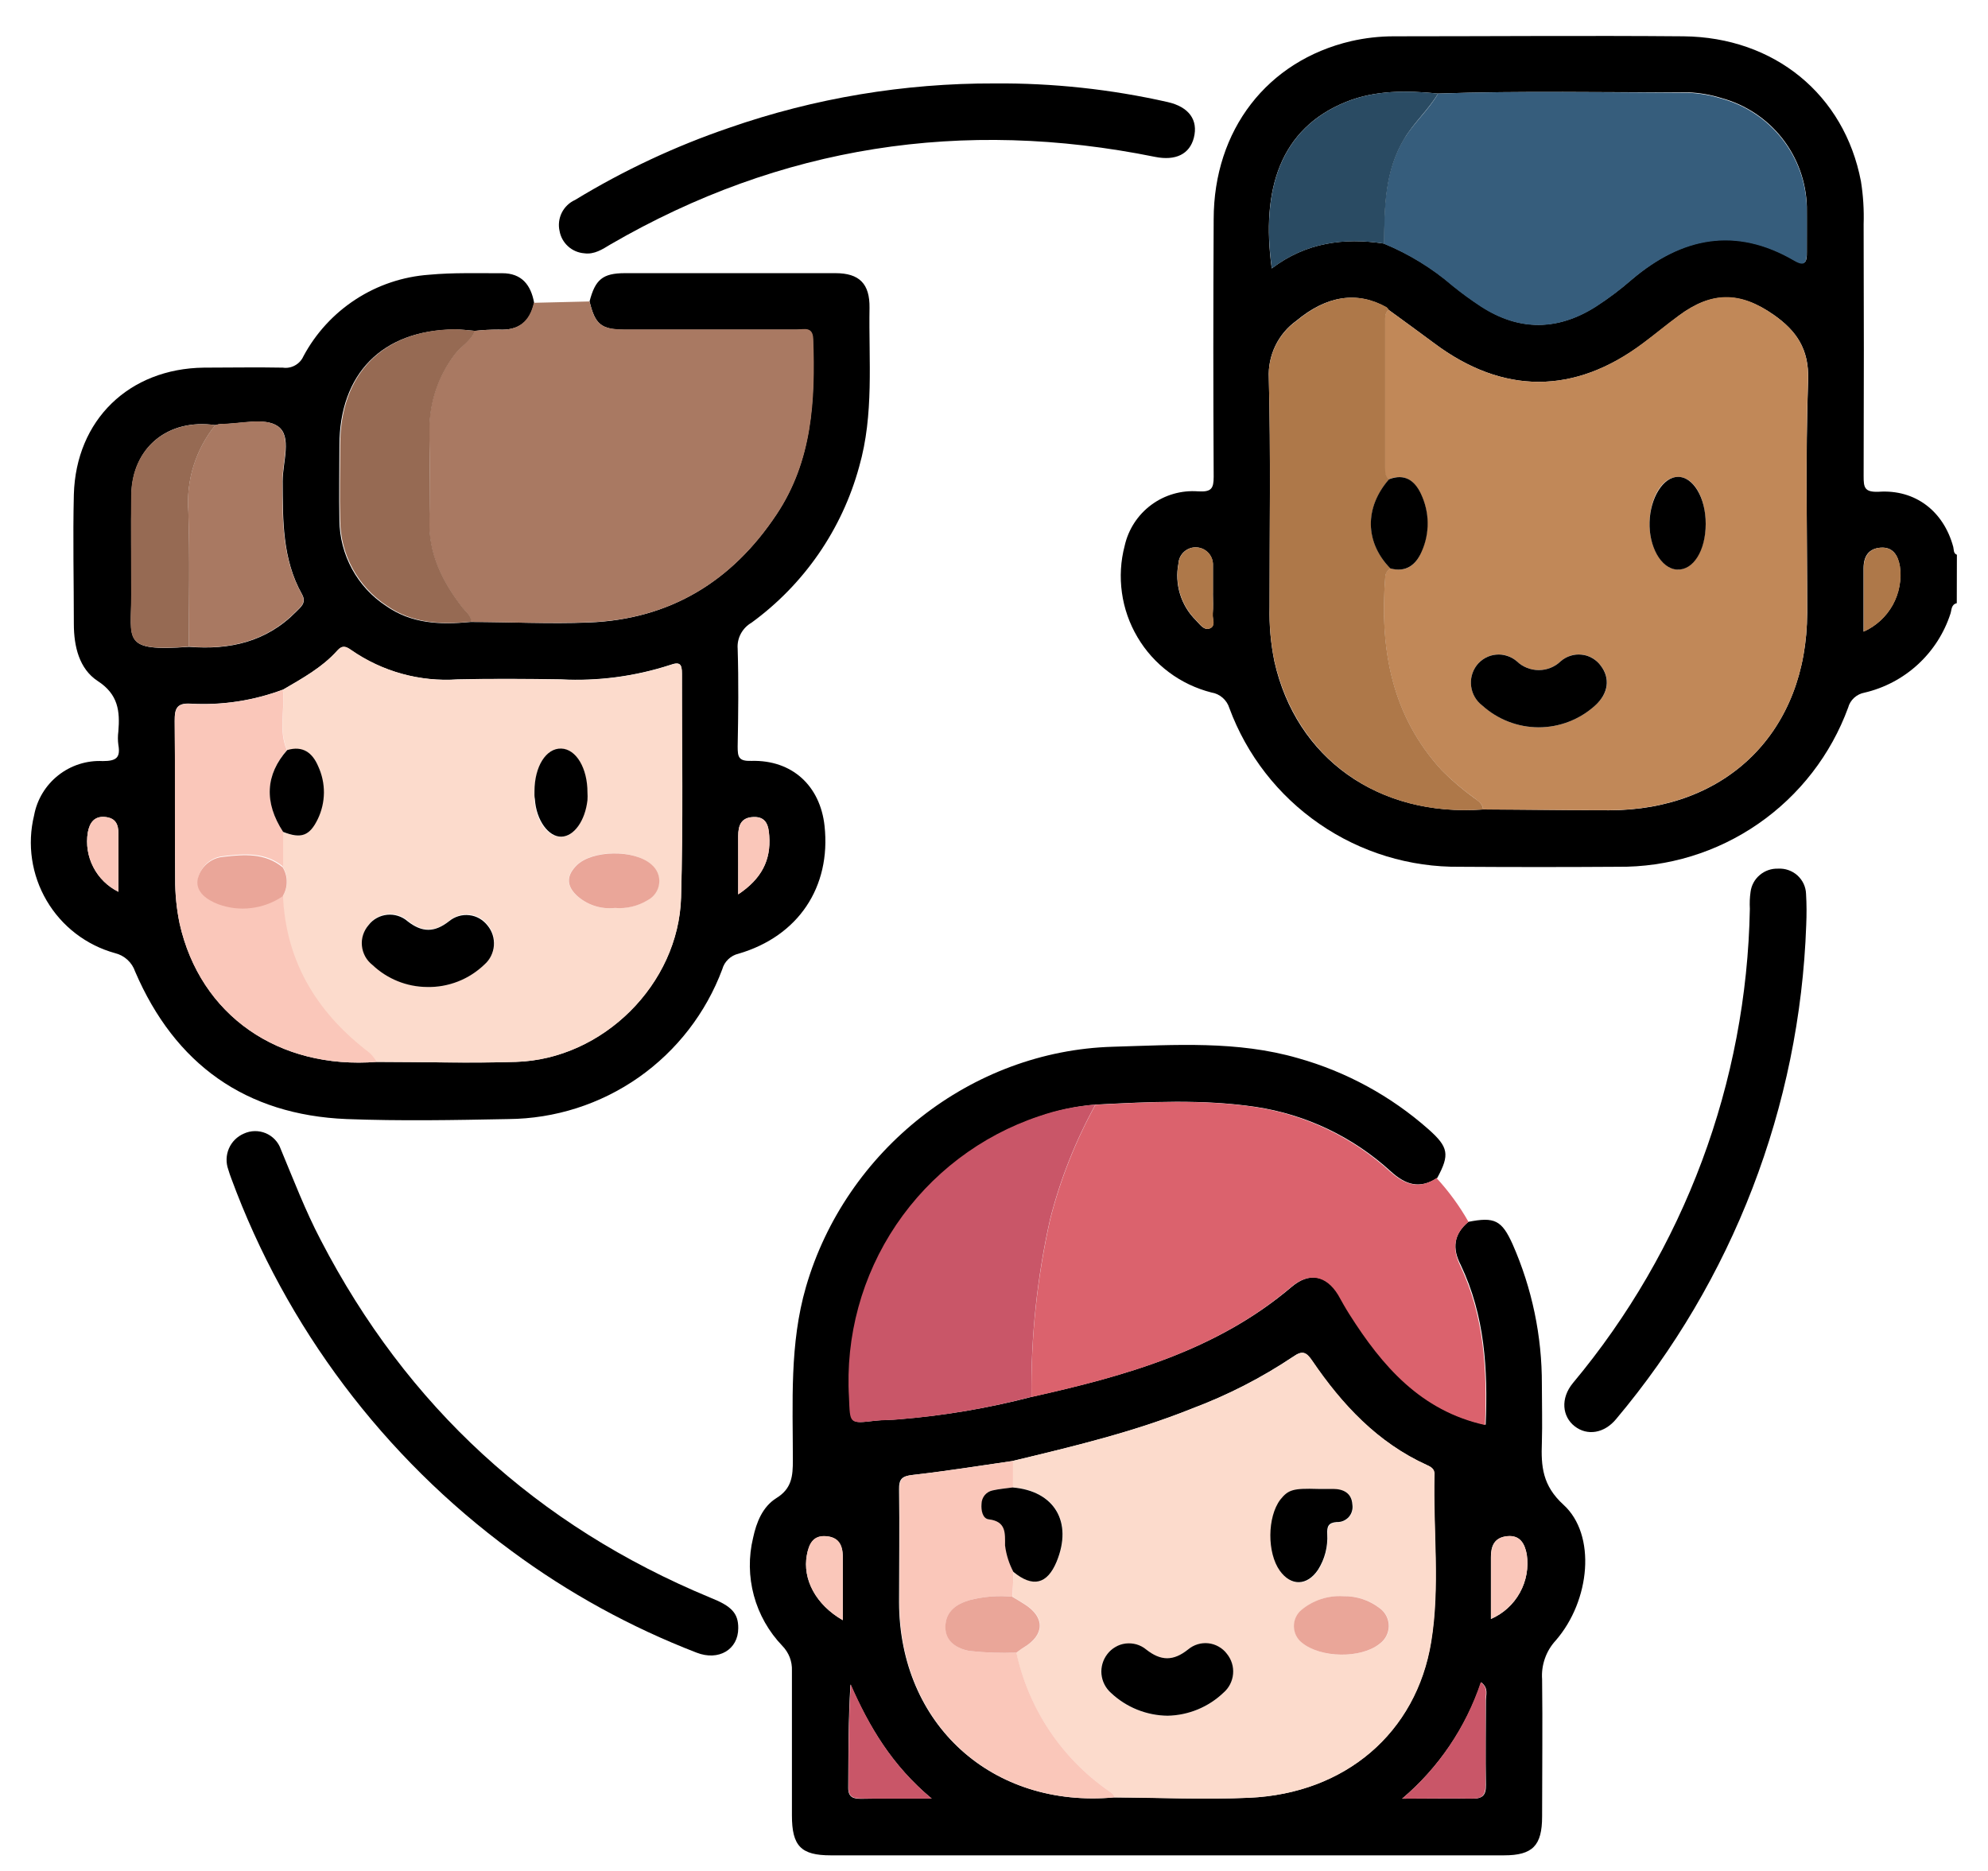 <svg width="34" height="32" viewBox="0 0 34 32" fill="none" xmlns="http://www.w3.org/2000/svg">
<g id="Relacionar">
<path id="Vector" d="M33.466 10.317C33.369 10.339 33.379 10.433 33.358 10.496C33.25 10.829 33.058 11.128 32.8 11.365C32.542 11.602 32.227 11.768 31.887 11.847C31.821 11.859 31.76 11.89 31.71 11.935C31.661 11.98 31.625 12.038 31.608 12.103C31.313 12.908 30.776 13.602 30.07 14.09C29.365 14.578 28.526 14.835 27.668 14.825C26.77 14.831 25.87 14.831 24.968 14.825C24.111 14.835 23.272 14.579 22.566 14.092C21.86 13.606 21.322 12.914 21.025 12.11C21.004 12.041 20.963 11.98 20.909 11.933C20.855 11.886 20.789 11.855 20.718 11.844C20.456 11.777 20.208 11.66 19.991 11.497C19.774 11.335 19.591 11.131 19.454 10.898C19.316 10.665 19.225 10.406 19.188 10.138C19.15 9.869 19.166 9.596 19.235 9.334C19.298 9.054 19.459 8.806 19.69 8.635C19.921 8.464 20.205 8.382 20.491 8.404C20.717 8.417 20.757 8.358 20.757 8.154C20.749 6.687 20.749 5.219 20.757 3.75C20.758 2.224 21.672 1.04 23.106 0.704C23.347 0.649 23.593 0.621 23.839 0.621C25.489 0.621 27.14 0.607 28.791 0.621C30.349 0.636 31.544 1.62 31.827 3.101C31.866 3.344 31.881 3.59 31.873 3.837C31.878 5.273 31.878 6.709 31.873 8.145C31.873 8.335 31.885 8.42 32.128 8.411C32.758 8.367 33.242 8.745 33.406 9.355C33.418 9.404 33.406 9.465 33.468 9.488L33.466 10.317ZM24.594 1.6C24.062 1.546 23.519 1.54 23.015 1.745C21.902 2.198 21.563 3.228 21.75 4.591C22.332 4.149 22.983 4.06 23.671 4.166C24.097 4.341 24.492 4.582 24.842 4.881C25 5.009 25.164 5.129 25.334 5.24C25.984 5.664 26.644 5.656 27.295 5.24C27.511 5.101 27.716 4.946 27.91 4.777C28.767 4.049 29.683 3.865 30.689 4.452C30.877 4.562 30.905 4.475 30.902 4.308C30.902 4.052 30.902 3.794 30.902 3.536C30.891 3.111 30.743 2.7 30.48 2.365C30.217 2.03 29.852 1.789 29.441 1.677C29.257 1.62 29.067 1.587 28.874 1.579C27.444 1.583 26.019 1.551 24.594 1.6ZM25.364 13.845C26.081 13.845 26.798 13.859 27.516 13.859C29.544 13.859 30.902 12.505 30.908 10.483C30.908 9.154 30.877 7.826 30.924 6.498C30.942 5.967 30.719 5.655 30.334 5.384C29.76 4.985 29.271 4.985 28.714 5.399C28.508 5.551 28.315 5.715 28.104 5.869C26.927 6.752 25.704 6.751 24.526 5.869C24.27 5.677 24.009 5.49 23.752 5.302C23.739 5.284 23.724 5.269 23.708 5.255C23.207 4.975 22.687 5.057 22.173 5.485C22.018 5.596 21.894 5.743 21.811 5.915C21.729 6.086 21.69 6.275 21.7 6.465C21.734 7.769 21.712 9.076 21.713 10.382C21.705 10.694 21.733 11.005 21.795 11.311C22.167 12.973 23.574 13.973 25.364 13.845ZM31.872 10.803C32.082 10.709 32.257 10.549 32.369 10.348C32.48 10.146 32.524 9.914 32.492 9.686C32.46 9.498 32.374 9.352 32.164 9.367C31.954 9.382 31.872 9.521 31.872 9.718C31.872 10.068 31.872 10.419 31.872 10.803ZM20.744 10.15V9.672C20.748 9.594 20.721 9.518 20.668 9.459C20.616 9.401 20.543 9.366 20.465 9.362C20.386 9.357 20.31 9.384 20.251 9.437C20.193 9.489 20.158 9.562 20.154 9.641C20.12 9.813 20.13 9.992 20.181 10.16C20.233 10.329 20.325 10.482 20.45 10.606C20.516 10.671 20.583 10.78 20.678 10.752C20.799 10.716 20.732 10.588 20.739 10.501C20.752 10.386 20.744 10.267 20.744 10.15Z" fill="black"/>
<path id="Vector_2" d="M25.113 20.898C25.561 20.809 25.684 20.871 25.868 21.277C26.202 22.034 26.373 22.852 26.37 23.679C26.37 24.011 26.38 24.343 26.37 24.675C26.355 25.08 26.38 25.409 26.74 25.737C27.303 26.249 27.201 27.374 26.607 28.058C26.525 28.147 26.462 28.251 26.422 28.366C26.382 28.48 26.365 28.601 26.374 28.722C26.384 29.504 26.374 30.286 26.374 31.069C26.374 31.567 26.212 31.733 25.722 31.733H14.208C13.698 31.733 13.544 31.573 13.544 31.05C13.544 30.225 13.544 29.4 13.544 28.574C13.547 28.496 13.534 28.418 13.506 28.345C13.477 28.272 13.434 28.205 13.379 28.149C13.148 27.908 12.98 27.612 12.893 27.289C12.806 26.967 12.801 26.627 12.88 26.302C12.937 26.036 13.042 25.771 13.278 25.623C13.544 25.459 13.56 25.243 13.56 24.978C13.56 23.983 13.502 22.985 13.784 22.011C14.463 19.673 16.609 17.971 19.036 17.903C20.098 17.872 21.161 17.798 22.198 18.098C23.024 18.33 23.788 18.746 24.431 19.315C24.775 19.62 24.796 19.749 24.581 20.146C24.28 20.344 24.038 20.264 23.784 20.033C23.139 19.444 22.334 19.06 21.47 18.931C20.566 18.798 19.656 18.846 18.748 18.892C18.417 18.918 18.092 18.987 17.779 19.097C16.786 19.43 15.93 20.081 15.344 20.949C14.757 21.817 14.472 22.855 14.533 23.901C14.551 24.352 14.533 24.351 14.965 24.299C15.098 24.283 15.244 24.288 15.382 24.274C16.149 24.212 16.909 24.083 17.653 23.889C19.247 23.533 20.808 23.1 22.092 22.009C22.393 21.754 22.689 21.807 22.897 22.142C22.963 22.252 23.021 22.367 23.09 22.476C23.651 23.359 24.31 24.125 25.409 24.368C25.448 23.425 25.396 22.502 24.983 21.637C24.833 21.349 24.862 21.106 25.113 20.898ZM17.317 24.988C16.746 25.071 16.175 25.162 15.603 25.227C15.425 25.247 15.373 25.298 15.376 25.474C15.386 26.117 15.376 26.761 15.376 27.404C15.382 29.496 16.969 30.932 19.053 30.742C19.823 30.742 20.595 30.783 21.364 30.748C23 30.675 24.221 29.642 24.474 28.079C24.628 27.137 24.506 26.176 24.53 25.225C24.53 25.132 24.48 25.092 24.407 25.06C23.558 24.676 22.946 24.023 22.438 23.271C22.34 23.128 22.275 23.092 22.118 23.202C21.577 23.565 20.994 23.863 20.384 24.092C19.388 24.492 18.356 24.739 17.317 24.988ZM23.98 30.764C24.447 30.764 24.811 30.756 25.176 30.764C25.358 30.764 25.417 30.706 25.413 30.525C25.404 30.044 25.413 29.562 25.413 29.082C25.413 28.987 25.464 28.873 25.331 28.773C25.071 29.548 24.604 30.236 23.98 30.764ZM15.936 30.764C15.253 30.196 14.864 29.532 14.545 28.811C14.508 29.411 14.511 29.995 14.507 30.58C14.507 30.747 14.602 30.767 14.735 30.766C15.099 30.759 15.462 30.762 15.935 30.762L15.936 30.764ZM25.498 27.691C25.708 27.6 25.882 27.442 25.993 27.242C26.104 27.042 26.145 26.811 26.111 26.585C26.076 26.401 26 26.254 25.777 26.275C25.554 26.297 25.498 26.443 25.498 26.635V27.691ZM14.413 27.714V26.622C14.413 26.427 14.335 26.288 14.12 26.275C13.905 26.262 13.832 26.419 13.799 26.598C13.723 27.01 13.952 27.447 14.414 27.711L14.413 27.714Z" fill="black"/>
<path id="Vector_3" d="M10.083 5.155C10.18 4.782 10.306 4.673 10.687 4.672C11.888 4.672 13.088 4.672 14.288 4.672C14.699 4.672 14.877 4.855 14.871 5.266C14.856 6.173 14.95 7.086 14.694 7.982C14.401 9.055 13.751 9.996 12.852 10.651C12.775 10.695 12.712 10.761 12.67 10.839C12.628 10.917 12.609 11.006 12.616 11.095C12.633 11.651 12.627 12.209 12.616 12.767C12.616 12.947 12.63 13.021 12.851 13.014C13.547 12.995 14.027 13.439 14.102 14.126C14.215 15.172 13.652 16.014 12.63 16.312C12.564 16.327 12.504 16.36 12.455 16.407C12.406 16.453 12.371 16.512 12.353 16.577C12.074 17.325 11.575 17.97 10.922 18.428C10.268 18.886 9.491 19.134 8.694 19.14C7.772 19.158 6.849 19.175 5.928 19.14C4.202 19.069 2.993 18.204 2.311 16.617C2.285 16.54 2.24 16.47 2.179 16.415C2.119 16.36 2.046 16.321 1.967 16.302C1.475 16.166 1.056 15.844 0.798 15.404C0.54 14.965 0.462 14.442 0.583 13.946C0.633 13.675 0.78 13.432 0.996 13.261C1.212 13.09 1.483 13.003 1.758 13.017C1.993 13.017 2.062 12.957 2.024 12.738C2.014 12.663 2.014 12.588 2.024 12.513C2.053 12.165 2.024 11.876 1.67 11.647C1.354 11.439 1.264 11.056 1.263 10.676C1.263 9.937 1.245 9.197 1.263 8.458C1.299 7.182 2.208 6.304 3.486 6.288C3.936 6.288 4.387 6.279 4.837 6.288C4.909 6.299 4.982 6.285 5.045 6.25C5.109 6.215 5.159 6.161 5.189 6.094C5.4 5.699 5.708 5.364 6.084 5.12C6.459 4.876 6.891 4.731 7.338 4.699C7.753 4.66 8.173 4.675 8.59 4.673C8.923 4.673 9.08 4.874 9.135 5.179C9.065 5.507 8.869 5.656 8.529 5.637C8.393 5.637 8.257 5.644 8.123 5.659C8.007 5.649 7.89 5.634 7.773 5.635C6.539 5.647 5.806 6.388 5.805 7.619C5.805 8.047 5.796 8.474 5.805 8.902C5.808 9.192 5.882 9.477 6.021 9.732C6.16 9.987 6.359 10.204 6.602 10.363C7.039 10.67 7.532 10.688 8.047 10.638C8.722 10.638 9.398 10.674 10.071 10.647C11.456 10.593 12.516 9.946 13.278 8.8C13.887 7.886 13.942 6.854 13.901 5.802C13.893 5.586 13.743 5.641 13.628 5.64C12.642 5.64 11.655 5.64 10.67 5.64C10.279 5.634 10.177 5.545 10.083 5.155ZM3.684 7.271C2.87 7.154 2.259 7.656 2.247 8.466C2.238 9.034 2.247 9.602 2.247 10.17C2.247 10.951 2.076 11.149 3.235 11.063C3.928 11.119 4.557 10.978 5.063 10.465C5.142 10.384 5.247 10.312 5.166 10.166C4.826 9.561 4.838 8.895 4.834 8.229C4.834 7.906 4.999 7.462 4.753 7.291C4.529 7.134 4.112 7.254 3.78 7.252C3.747 7.255 3.715 7.262 3.684 7.271ZM4.837 11.795C4.335 11.983 3.799 12.065 3.264 12.035C3.024 12.019 2.985 12.117 2.988 12.33C2.999 13.23 2.988 14.13 2.996 15.03C2.994 15.287 3.02 15.543 3.072 15.795C3.425 17.365 4.761 18.294 6.446 18.162C7.243 18.162 8.032 18.188 8.824 18.162C10.309 18.115 11.605 16.834 11.647 15.346C11.683 14.072 11.655 12.796 11.662 11.52C11.662 11.359 11.629 11.313 11.463 11.372C10.861 11.568 10.228 11.652 9.595 11.619C9.006 11.61 8.416 11.605 7.826 11.619C7.182 11.664 6.541 11.489 6.008 11.123C5.915 11.056 5.854 11.036 5.769 11.132C5.509 11.416 5.17 11.603 4.837 11.797V11.795ZM12.625 15.296C13.023 15.03 13.187 14.713 13.156 14.294C13.143 14.124 13.108 13.966 12.89 13.973C12.673 13.979 12.625 14.118 12.625 14.301C12.627 14.613 12.625 14.924 12.625 15.298V15.296ZM2.026 15.251V14.258C2.026 14.102 1.975 13.993 1.797 13.973C1.619 13.953 1.531 14.074 1.502 14.238C1.469 14.441 1.502 14.65 1.597 14.832C1.691 15.015 1.842 15.162 2.026 15.253V15.251Z" fill="black"/>
<path id="Vector_4" d="M10.082 5.156C10.177 5.546 10.279 5.634 10.678 5.634C11.663 5.634 12.65 5.634 13.635 5.634C13.751 5.634 13.901 5.579 13.909 5.796C13.947 6.848 13.894 7.88 13.286 8.793C12.524 9.942 11.464 10.591 10.079 10.643C9.405 10.67 8.729 10.643 8.054 10.634C8.054 10.525 7.968 10.471 7.91 10.396C7.563 9.95 7.319 9.467 7.341 8.88C7.361 8.368 7.349 7.857 7.341 7.344C7.341 6.883 7.492 6.435 7.77 6.068C7.875 5.923 8.052 5.837 8.118 5.659C8.253 5.644 8.389 5.637 8.525 5.638C8.861 5.656 9.056 5.505 9.13 5.179L10.082 5.156Z" fill="#A97962"/>
<path id="Vector_5" d="M25.115 20.898C24.864 21.106 24.832 21.351 24.971 21.643C25.384 22.508 25.436 23.43 25.398 24.373C24.298 24.13 23.639 23.364 23.079 22.481C23.01 22.372 22.946 22.258 22.885 22.148C22.678 21.81 22.381 21.757 22.08 22.015C20.796 23.105 19.235 23.538 17.641 23.894C17.63 22.871 17.738 21.85 17.962 20.851C18.136 20.169 18.396 19.512 18.736 18.895C19.644 18.849 20.554 18.799 21.459 18.933C22.322 19.063 23.127 19.447 23.772 20.036C24.03 20.267 24.273 20.347 24.569 20.149C24.779 20.377 24.962 20.628 25.115 20.898Z" fill="#DB626D"/>
<path id="Vector_6" d="M12.626 27.848C12.626 28.212 12.292 28.414 11.913 28.266C10.786 27.831 9.722 27.247 8.751 26.529C6.562 24.92 4.894 22.703 3.955 20.154C3.936 20.105 3.919 20.053 3.904 20.003C3.862 19.886 3.866 19.757 3.915 19.643C3.964 19.529 4.056 19.438 4.17 19.389C4.229 19.362 4.292 19.347 4.357 19.346C4.421 19.345 4.485 19.357 4.545 19.382C4.604 19.407 4.658 19.444 4.702 19.491C4.747 19.538 4.781 19.594 4.802 19.655C5.02 20.177 5.221 20.705 5.484 21.207C6.961 24.057 9.183 26.096 12.149 27.326C12.511 27.469 12.628 27.592 12.626 27.848Z" fill="black"/>
<path id="Vector_7" d="M17.009 1.427C18.005 1.419 19 1.526 19.972 1.746C20.335 1.829 20.495 2.053 20.418 2.356C20.346 2.636 20.107 2.754 19.754 2.683C16.468 2.018 13.354 2.49 10.438 4.182C10.306 4.262 10.165 4.357 9.991 4.332C9.888 4.324 9.791 4.282 9.715 4.213C9.639 4.144 9.588 4.052 9.57 3.951C9.546 3.845 9.56 3.735 9.608 3.638C9.657 3.541 9.737 3.464 9.835 3.42C10.666 2.914 11.55 2.5 12.47 2.186C13.929 1.678 15.464 1.422 17.009 1.427Z" fill="black"/>
<path id="Vector_8" d="M30.891 15.824C30.781 18.924 29.636 21.898 27.64 24.271C27.437 24.517 27.146 24.561 26.932 24.395C26.718 24.229 26.684 23.918 26.901 23.655C28.805 21.375 29.873 18.514 29.927 15.544C29.922 15.448 29.925 15.351 29.939 15.256C29.953 15.142 30.01 15.038 30.098 14.965C30.185 14.891 30.297 14.853 30.412 14.857C30.471 14.854 30.531 14.862 30.587 14.882C30.644 14.902 30.695 14.932 30.74 14.972C30.784 15.012 30.82 15.06 30.846 15.114C30.871 15.168 30.886 15.227 30.888 15.287C30.899 15.466 30.899 15.645 30.891 15.824Z" fill="black"/>
<path id="Vector_9" d="M23.75 5.3C24.008 5.489 24.268 5.676 24.524 5.867C25.702 6.752 26.925 6.753 28.102 5.867C28.307 5.713 28.501 5.55 28.712 5.397C29.275 4.98 29.758 4.977 30.332 5.383C30.717 5.648 30.94 5.966 30.922 6.497C30.875 7.825 30.909 9.153 30.906 10.481C30.906 12.504 29.542 13.857 27.514 13.857C26.797 13.857 26.079 13.849 25.362 13.844C25.362 13.746 25.287 13.711 25.216 13.65C25.017 13.508 24.831 13.349 24.658 13.176C23.796 12.238 23.596 11.101 23.689 9.88C23.689 9.848 23.697 9.816 23.712 9.788C23.728 9.76 23.751 9.737 23.778 9.72C24.043 9.796 24.215 9.666 24.309 9.436C24.38 9.28 24.415 9.11 24.413 8.938C24.411 8.766 24.372 8.597 24.297 8.443C24.188 8.213 24.017 8.095 23.753 8.196C23.681 8.145 23.683 8.063 23.683 7.995V5.503C23.687 5.43 23.681 5.353 23.75 5.3ZM26.314 12.44C26.672 12.44 27.017 12.306 27.281 12.066C27.512 11.86 27.547 11.6 27.376 11.382C27.337 11.33 27.289 11.286 27.233 11.254C27.177 11.222 27.114 11.202 27.05 11.195C26.986 11.188 26.921 11.195 26.86 11.214C26.798 11.234 26.741 11.266 26.693 11.309C26.592 11.406 26.457 11.46 26.317 11.46C26.177 11.46 26.042 11.406 25.941 11.309C25.892 11.267 25.836 11.235 25.774 11.215C25.713 11.196 25.648 11.189 25.584 11.196C25.52 11.202 25.457 11.222 25.401 11.253C25.345 11.284 25.295 11.327 25.256 11.378C25.177 11.482 25.143 11.613 25.161 11.742C25.179 11.87 25.248 11.987 25.352 12.066C25.615 12.305 25.958 12.439 26.314 12.44ZM29.171 8.961C29.171 8.508 28.967 8.154 28.698 8.156C28.43 8.157 28.224 8.505 28.211 8.927C28.198 9.35 28.417 9.724 28.681 9.741C28.945 9.759 29.17 9.419 29.171 8.961Z" fill="#C18858"/>
<path id="Vector_10" d="M24.596 1.6C26.021 1.551 27.447 1.583 28.872 1.587C29.064 1.595 29.255 1.628 29.439 1.685C29.85 1.797 30.214 2.038 30.477 2.373C30.74 2.708 30.889 3.119 30.9 3.544C30.906 3.802 30.9 4.06 30.9 4.316C30.9 4.483 30.874 4.57 30.686 4.46C29.68 3.873 28.764 4.061 27.907 4.785C27.713 4.954 27.508 5.109 27.292 5.248C26.642 5.659 25.982 5.667 25.331 5.248C25.161 5.137 24.997 5.017 24.839 4.889C24.49 4.588 24.094 4.345 23.668 4.169C23.676 3.547 23.676 2.93 24.017 2.368C24.19 2.092 24.437 1.875 24.596 1.6Z" fill="#365D7C"/>
<path id="Vector_11" d="M23.752 5.3C23.683 5.353 23.69 5.433 23.69 5.503V7.996C23.69 8.071 23.69 8.146 23.759 8.197C23.336 8.679 23.344 9.277 23.78 9.722C23.753 9.738 23.73 9.762 23.715 9.79C23.699 9.818 23.691 9.849 23.691 9.881C23.598 11.103 23.799 12.24 24.661 13.177C24.833 13.351 25.02 13.509 25.218 13.652C25.289 13.706 25.359 13.747 25.364 13.845C23.577 13.978 22.177 12.973 21.796 11.305C21.733 10.999 21.706 10.687 21.713 10.375C21.713 9.069 21.735 7.763 21.7 6.458C21.692 6.269 21.732 6.08 21.816 5.91C21.9 5.74 22.025 5.593 22.18 5.484C22.694 5.056 23.214 4.974 23.715 5.254C23.729 5.268 23.742 5.283 23.752 5.3Z" fill="#AE7849"/>
<path id="Vector_12" d="M24.595 1.6C24.432 1.875 24.189 2.089 24.022 2.365C23.68 2.927 23.68 3.544 23.672 4.166C22.984 4.062 22.334 4.149 21.752 4.591C21.564 3.228 21.903 2.2 23.016 1.745C23.521 1.54 24.059 1.546 24.595 1.6Z" fill="#2A4B63"/>
<path id="Vector_13" d="M31.875 10.803C31.875 10.419 31.875 10.068 31.875 9.718C31.875 9.521 31.963 9.38 32.167 9.367C32.372 9.354 32.463 9.5 32.495 9.686C32.527 9.914 32.484 10.146 32.372 10.348C32.26 10.549 32.086 10.709 31.875 10.803Z" fill="#AE7849"/>
<path id="Vector_14" d="M20.744 10.15C20.744 10.267 20.752 10.386 20.744 10.501C20.736 10.587 20.804 10.716 20.683 10.752C20.585 10.78 20.521 10.671 20.455 10.606C20.33 10.482 20.237 10.329 20.185 10.161C20.133 9.992 20.123 9.814 20.156 9.64C20.16 9.562 20.195 9.489 20.254 9.437C20.312 9.384 20.389 9.357 20.467 9.362C20.545 9.366 20.618 9.401 20.671 9.459C20.723 9.517 20.75 9.594 20.746 9.672V10.15H20.744Z" fill="#AE7849"/>
<path id="Vector_15" d="M17.318 24.988C18.356 24.739 19.394 24.492 20.388 24.092C20.999 23.863 21.581 23.565 22.123 23.202C22.28 23.092 22.345 23.128 22.443 23.271C22.956 24.023 23.563 24.676 24.411 25.06C24.484 25.092 24.544 25.132 24.535 25.225C24.511 26.176 24.633 27.137 24.479 28.079C24.225 29.642 23.005 30.675 21.369 30.748C20.599 30.783 19.828 30.748 19.058 30.742C19.047 30.683 18.999 30.66 18.955 30.628C18.151 30.068 17.588 29.224 17.381 28.266C17.424 28.236 17.465 28.203 17.514 28.176C17.872 27.962 17.88 27.661 17.532 27.44C17.461 27.395 17.388 27.352 17.316 27.307L17.335 26.882C17.667 27.156 17.914 27.096 18.075 26.707C18.354 26.03 18.038 25.497 17.322 25.439L17.318 24.988ZM19.974 29.345C20.328 29.337 20.667 29.197 20.924 28.953C21.017 28.871 21.076 28.756 21.086 28.632C21.097 28.509 21.059 28.385 20.981 28.289C20.943 28.239 20.895 28.197 20.841 28.166C20.787 28.136 20.727 28.116 20.665 28.109C20.602 28.102 20.54 28.108 20.48 28.126C20.42 28.144 20.364 28.174 20.317 28.214C20.063 28.414 19.851 28.41 19.599 28.214C19.551 28.175 19.495 28.145 19.435 28.128C19.375 28.11 19.312 28.105 19.25 28.113C19.188 28.12 19.128 28.14 19.074 28.171C19.02 28.202 18.973 28.244 18.935 28.294C18.859 28.392 18.823 28.515 18.835 28.639C18.847 28.762 18.906 28.877 18.999 28.958C19.262 29.204 19.607 29.343 19.967 29.345H19.974ZM22.541 25.466C22.114 25.456 22.034 25.481 21.902 25.655C21.679 25.953 21.675 26.565 21.895 26.872C22.086 27.137 22.362 27.131 22.547 26.854C22.663 26.673 22.718 26.459 22.705 26.244C22.705 26.111 22.726 26.048 22.869 26.038C22.908 26.039 22.946 26.032 22.981 26.017C23.017 26.003 23.048 25.98 23.074 25.951C23.099 25.922 23.118 25.888 23.128 25.851C23.139 25.814 23.141 25.775 23.135 25.738C23.123 25.537 22.982 25.472 22.803 25.472C22.709 25.466 22.628 25.466 22.541 25.466ZM22.974 27.301C22.715 27.286 22.46 27.37 22.261 27.536C22.22 27.57 22.188 27.614 22.165 27.663C22.143 27.711 22.132 27.765 22.133 27.818C22.134 27.872 22.147 27.924 22.171 27.973C22.194 28.021 22.228 28.063 22.27 28.096C22.586 28.362 23.277 28.37 23.598 28.115C23.647 28.081 23.686 28.035 23.713 27.983C23.741 27.931 23.755 27.873 23.756 27.814C23.756 27.755 23.743 27.696 23.717 27.643C23.691 27.59 23.652 27.544 23.605 27.509C23.425 27.369 23.202 27.295 22.974 27.301Z" fill="#FCDBCC"/>
<path id="Vector_16" d="M18.735 18.892C18.395 19.509 18.134 20.166 17.96 20.849C17.736 21.847 17.629 22.868 17.64 23.891C16.896 24.086 16.136 24.215 15.369 24.277C15.236 24.291 15.09 24.286 14.952 24.302C14.522 24.351 14.538 24.352 14.52 23.903C14.457 22.856 14.741 21.817 15.328 20.947C15.915 20.078 16.772 19.425 17.766 19.092C18.079 18.983 18.404 18.917 18.735 18.892Z" fill="#C95668"/>
<path id="Vector_17" d="M17.332 26.884C17.332 27.026 17.32 27.168 17.314 27.309C17.07 27.286 16.824 27.306 16.587 27.367C16.351 27.436 16.173 27.566 16.17 27.824C16.168 28.082 16.38 28.203 16.587 28.238C16.852 28.267 17.118 28.276 17.384 28.266C17.591 29.224 18.154 30.068 18.958 30.628C19.002 30.66 19.05 30.683 19.06 30.742C16.971 30.932 15.389 29.496 15.383 27.404C15.383 26.762 15.389 26.117 15.383 25.474C15.383 25.298 15.432 25.247 15.61 25.227C16.182 25.162 16.753 25.071 17.325 24.988V25.44C17.21 25.456 17.093 25.465 16.98 25.49C16.928 25.502 16.881 25.531 16.847 25.572C16.813 25.613 16.794 25.665 16.793 25.719C16.781 25.833 16.812 25.973 16.917 25.985C17.218 26.02 17.196 26.224 17.196 26.432C17.214 26.59 17.26 26.743 17.332 26.884Z" fill="#FAC7BA"/>
<path id="Vector_18" d="M23.98 30.764C24.602 30.235 25.067 29.546 25.325 28.772C25.457 28.872 25.405 28.986 25.407 29.08C25.407 29.561 25.407 30.043 25.407 30.524C25.407 30.705 25.351 30.768 25.169 30.763C24.811 30.756 24.447 30.764 23.98 30.764Z" fill="#C95668"/>
<path id="Vector_19" d="M15.935 30.762C15.461 30.762 15.099 30.762 14.74 30.762C14.607 30.762 14.51 30.743 14.512 30.576C14.512 29.991 14.512 29.407 14.55 28.807C14.865 29.529 15.254 30.193 15.935 30.762Z" fill="#C95668"/>
<path id="Vector_20" d="M25.5 27.688V26.633C25.5 26.44 25.564 26.294 25.779 26.273C25.994 26.251 26.078 26.405 26.112 26.582C26.147 26.808 26.105 27.039 25.994 27.239C25.884 27.44 25.71 27.597 25.5 27.688Z" fill="#FAC7BA"/>
<path id="Vector_21" d="M14.414 27.711C13.951 27.445 13.723 27.01 13.8 26.595C13.833 26.416 13.896 26.258 14.121 26.273C14.347 26.287 14.412 26.424 14.414 26.619V27.711Z" fill="#FAC7BA"/>
<path id="Vector_22" d="M4.839 11.797C5.172 11.603 5.511 11.416 5.768 11.125C5.853 11.03 5.914 11.05 6.007 11.116C6.539 11.486 7.18 11.665 7.826 11.623C8.415 11.607 9.005 11.613 9.595 11.623C10.228 11.655 10.862 11.571 11.465 11.375C11.631 11.315 11.664 11.362 11.664 11.522C11.664 12.799 11.685 14.075 11.649 15.349C11.607 16.834 10.311 18.118 8.826 18.162C8.029 18.187 7.241 18.162 6.448 18.162C6.395 18.082 6.325 18.015 6.242 17.965C5.391 17.293 4.88 16.435 4.833 15.332C4.882 15.255 4.908 15.167 4.908 15.076C4.908 14.986 4.882 14.898 4.833 14.822V14.228C5.14 14.35 5.286 14.298 5.42 14.009C5.489 13.87 5.527 13.719 5.532 13.565C5.536 13.41 5.507 13.257 5.446 13.115C5.346 12.878 5.18 12.756 4.914 12.836C4.76 12.493 4.877 12.14 4.839 11.797ZM7.305 16.881C7.488 16.884 7.669 16.85 7.839 16.782C8.008 16.713 8.162 16.612 8.292 16.483C8.385 16.401 8.442 16.285 8.452 16.161C8.461 16.038 8.423 15.915 8.344 15.819C8.306 15.77 8.259 15.729 8.206 15.698C8.152 15.667 8.093 15.648 8.032 15.641C7.97 15.634 7.908 15.639 7.849 15.657C7.79 15.674 7.735 15.704 7.688 15.743C7.436 15.944 7.225 15.945 6.973 15.743C6.926 15.703 6.871 15.672 6.811 15.653C6.752 15.634 6.689 15.628 6.627 15.634C6.565 15.64 6.504 15.659 6.45 15.689C6.395 15.719 6.347 15.76 6.309 15.81C6.267 15.858 6.235 15.915 6.215 15.976C6.195 16.037 6.188 16.102 6.195 16.166C6.201 16.23 6.221 16.292 6.252 16.349C6.283 16.405 6.326 16.454 6.377 16.494C6.626 16.735 6.958 16.874 7.305 16.881ZM10.512 15.529C10.708 15.545 10.903 15.498 11.07 15.396C11.125 15.369 11.172 15.328 11.207 15.277C11.242 15.227 11.264 15.168 11.27 15.107C11.277 15.046 11.268 14.984 11.244 14.927C11.221 14.87 11.183 14.82 11.135 14.782C10.846 14.527 10.129 14.531 9.858 14.8C9.704 14.954 9.668 15.123 9.847 15.302C9.935 15.386 10.04 15.451 10.156 15.49C10.271 15.529 10.394 15.543 10.515 15.529H10.512ZM9.139 13.537C9.139 13.58 9.139 13.622 9.139 13.67C9.163 14.037 9.364 14.318 9.592 14.313C9.82 14.307 9.998 14.047 10.038 13.689C10.041 13.644 10.041 13.6 10.038 13.556C10.038 13.147 9.84 12.813 9.589 12.805C9.338 12.797 9.142 13.115 9.142 13.534L9.139 13.537Z" fill="#FCDBCC"/>
<path id="Vector_23" d="M4.837 11.797C4.876 12.14 4.759 12.493 4.907 12.829C4.541 13.245 4.52 13.725 4.842 14.228C4.842 14.426 4.842 14.626 4.842 14.822C4.54 14.572 4.178 14.6 3.83 14.642C3.722 14.65 3.62 14.693 3.539 14.765C3.459 14.838 3.404 14.934 3.384 15.041C3.36 15.249 3.546 15.377 3.735 15.451C3.916 15.518 4.111 15.541 4.303 15.518C4.495 15.495 4.679 15.427 4.84 15.318C4.886 16.422 5.397 17.28 6.249 17.952C6.329 18.006 6.397 18.078 6.447 18.162C4.761 18.295 3.425 17.365 3.072 15.798C3.02 15.546 2.995 15.29 2.996 15.033C2.987 14.132 2.996 13.233 2.988 12.333C2.988 12.12 3.024 12.022 3.265 12.038C3.8 12.067 4.335 11.985 4.837 11.797Z" fill="#FAC7BA"/>
<path id="Vector_24" d="M8.123 5.659C8.057 5.837 7.88 5.924 7.775 6.068C7.497 6.435 7.346 6.883 7.346 7.344C7.346 7.857 7.362 8.368 7.346 8.879C7.324 9.47 7.568 9.95 7.915 10.396C7.973 10.47 8.061 10.529 8.06 10.634C7.551 10.684 7.052 10.666 6.615 10.359C6.372 10.2 6.172 9.983 6.033 9.728C5.894 9.473 5.82 9.188 5.818 8.898C5.806 8.47 5.818 8.043 5.818 7.615C5.818 6.384 6.552 5.643 7.786 5.631C7.891 5.634 8.008 5.649 8.123 5.659Z" fill="#966A53"/>
<path id="Vector_25" d="M3.682 7.271C3.712 7.261 3.743 7.254 3.775 7.25C4.107 7.25 4.524 7.132 4.749 7.289C4.994 7.46 4.828 7.903 4.83 8.226C4.83 8.89 4.822 9.554 5.162 10.164C5.243 10.31 5.138 10.382 5.058 10.463C4.552 10.975 3.924 11.116 3.231 11.06C3.231 10.291 3.246 9.522 3.221 8.755C3.179 8.22 3.344 7.689 3.682 7.271Z" fill="#A97962"/>
<path id="Vector_26" d="M3.683 7.271C3.345 7.689 3.18 8.22 3.222 8.755C3.247 9.522 3.23 10.291 3.231 11.06C2.072 11.147 2.243 10.949 2.243 10.168C2.243 9.599 2.237 9.031 2.243 8.464C2.255 7.659 2.869 7.157 3.683 7.271Z" fill="#966A53"/>
<path id="Vector_27" d="M12.625 15.298C12.625 14.924 12.625 14.613 12.625 14.304C12.625 14.12 12.673 13.982 12.891 13.976C13.108 13.969 13.148 14.127 13.156 14.297C13.187 14.715 13.023 15.034 12.625 15.298Z" fill="#FAC7BA"/>
<path id="Vector_28" d="M2.025 15.253C1.841 15.162 1.69 15.015 1.596 14.832C1.501 14.65 1.468 14.441 1.501 14.239C1.532 14.076 1.603 13.958 1.795 13.973C1.988 13.988 2.024 14.106 2.025 14.258V15.253Z" fill="#FAC7BA"/>
<path id="Vector_29" d="M26.314 12.44C25.958 12.439 25.615 12.306 25.351 12.067C25.247 11.988 25.179 11.872 25.161 11.743C25.143 11.614 25.177 11.483 25.256 11.379C25.295 11.328 25.344 11.286 25.401 11.254C25.457 11.223 25.519 11.203 25.583 11.197C25.647 11.19 25.712 11.197 25.774 11.217C25.835 11.236 25.892 11.268 25.941 11.31C26.042 11.407 26.177 11.461 26.317 11.461C26.457 11.461 26.592 11.407 26.692 11.31C26.741 11.267 26.798 11.235 26.859 11.216C26.921 11.196 26.986 11.19 27.05 11.197C27.114 11.203 27.176 11.223 27.232 11.256C27.288 11.288 27.337 11.331 27.375 11.383C27.544 11.601 27.508 11.861 27.281 12.067C27.016 12.307 26.672 12.44 26.314 12.44Z" fill="black"/>
<path id="Vector_30" d="M23.778 9.722C23.342 9.277 23.334 8.679 23.756 8.197C24.022 8.096 24.192 8.214 24.301 8.444C24.375 8.599 24.415 8.768 24.417 8.939C24.419 9.111 24.384 9.281 24.313 9.437C24.215 9.662 24.046 9.795 23.778 9.722Z" fill="black"/>
<path id="Vector_31" d="M29.172 8.961C29.172 9.419 28.958 9.757 28.682 9.742C28.405 9.726 28.198 9.343 28.212 8.927C28.225 8.512 28.444 8.157 28.699 8.156C28.954 8.154 29.174 8.508 29.172 8.961Z" fill="black"/>
<path id="Vector_32" d="M19.969 29.345C19.609 29.341 19.264 29.202 19.002 28.956C18.909 28.874 18.85 28.76 18.838 28.636C18.826 28.513 18.862 28.389 18.938 28.291C18.976 28.241 19.023 28.2 19.077 28.169C19.131 28.137 19.191 28.117 19.253 28.11C19.315 28.103 19.378 28.108 19.438 28.125C19.498 28.143 19.554 28.172 19.602 28.212C19.853 28.41 20.066 28.414 20.319 28.212C20.367 28.172 20.423 28.141 20.483 28.123C20.542 28.105 20.605 28.099 20.667 28.106C20.73 28.113 20.79 28.133 20.844 28.164C20.898 28.195 20.946 28.236 20.983 28.286C21.062 28.383 21.1 28.506 21.089 28.63C21.078 28.754 21.02 28.869 20.926 28.95C20.668 29.197 20.326 29.338 19.969 29.345Z" fill="black"/>
<path id="Vector_33" d="M22.541 25.466C22.627 25.466 22.712 25.466 22.797 25.466C22.976 25.466 23.117 25.537 23.129 25.732C23.135 25.77 23.133 25.809 23.122 25.846C23.112 25.883 23.093 25.917 23.068 25.946C23.042 25.974 23.011 25.997 22.975 26.012C22.94 26.027 22.902 26.034 22.863 26.032C22.72 26.043 22.693 26.105 22.699 26.238C22.712 26.453 22.657 26.667 22.541 26.849C22.356 27.125 22.08 27.132 21.889 26.866C21.669 26.56 21.673 25.947 21.896 25.65C22.033 25.479 22.113 25.453 22.541 25.466Z" fill="black"/>
<path id="Vector_34" d="M17.331 26.884C17.257 26.743 17.209 26.591 17.189 26.433C17.189 26.225 17.212 26.022 16.91 25.986C16.805 25.973 16.777 25.833 16.787 25.72C16.788 25.667 16.807 25.615 16.841 25.573C16.875 25.532 16.922 25.503 16.974 25.492C17.087 25.466 17.204 25.457 17.318 25.441C18.034 25.5 18.35 26.032 18.071 26.71C17.91 27.098 17.662 27.157 17.331 26.884Z" fill="black"/>
<path id="Vector_35" d="M22.974 27.301C23.201 27.296 23.422 27.37 23.601 27.509C23.648 27.544 23.687 27.59 23.713 27.643C23.739 27.696 23.752 27.755 23.752 27.814C23.751 27.873 23.736 27.931 23.709 27.983C23.682 28.035 23.642 28.081 23.594 28.115C23.277 28.37 22.586 28.36 22.266 28.096C22.224 28.063 22.19 28.021 22.166 27.973C22.143 27.924 22.13 27.872 22.129 27.818C22.128 27.765 22.139 27.711 22.161 27.663C22.183 27.614 22.216 27.57 22.257 27.536C22.457 27.369 22.714 27.285 22.974 27.301Z" fill="#EAA699"/>
<path id="Vector_36" d="M17.382 28.266C17.116 28.276 16.85 28.267 16.585 28.238C16.378 28.202 16.164 28.084 16.168 27.824C16.172 27.564 16.349 27.436 16.585 27.367C16.822 27.306 17.068 27.286 17.311 27.309C17.383 27.352 17.456 27.395 17.527 27.441C17.875 27.662 17.867 27.963 17.509 28.177C17.466 28.202 17.424 28.236 17.382 28.266Z" fill="#EAA699"/>
<path id="Vector_37" d="M7.301 16.881C6.955 16.878 6.623 16.743 6.372 16.506C6.321 16.466 6.278 16.417 6.247 16.361C6.216 16.304 6.196 16.242 6.19 16.178C6.183 16.114 6.19 16.049 6.21 15.988C6.23 15.927 6.262 15.87 6.304 15.822C6.342 15.772 6.39 15.731 6.445 15.701C6.499 15.671 6.56 15.652 6.622 15.646C6.684 15.64 6.747 15.646 6.806 15.665C6.866 15.684 6.921 15.714 6.968 15.755C7.22 15.953 7.431 15.952 7.682 15.755C7.73 15.716 7.785 15.686 7.844 15.669C7.903 15.651 7.965 15.646 8.027 15.653C8.088 15.66 8.147 15.679 8.201 15.71C8.254 15.741 8.301 15.782 8.339 15.831C8.418 15.927 8.456 16.049 8.447 16.173C8.437 16.297 8.38 16.413 8.287 16.495C8.156 16.621 8.002 16.721 7.833 16.787C7.664 16.853 7.483 16.886 7.301 16.881Z" fill="black"/>
<path id="Vector_38" d="M10.515 15.529C10.394 15.542 10.273 15.529 10.158 15.49C10.043 15.451 9.938 15.387 9.851 15.304C9.671 15.124 9.707 14.956 9.861 14.802C10.127 14.536 10.85 14.528 11.139 14.783C11.187 14.822 11.224 14.872 11.248 14.928C11.272 14.985 11.281 15.047 11.274 15.108C11.268 15.169 11.246 15.228 11.211 15.278C11.176 15.329 11.129 15.37 11.074 15.398C10.906 15.5 10.71 15.546 10.515 15.529Z" fill="#EAA699"/>
<path id="Vector_39" d="M4.833 15.331C4.672 15.44 4.488 15.508 4.296 15.531C4.104 15.555 3.909 15.531 3.728 15.464C3.539 15.39 3.353 15.262 3.377 15.054C3.397 14.947 3.452 14.851 3.532 14.779C3.613 14.707 3.715 14.663 3.823 14.655C4.171 14.613 4.533 14.585 4.835 14.835C4.881 14.91 4.905 14.996 4.904 15.084C4.904 15.171 4.879 15.257 4.833 15.331Z" fill="#EAA699"/>
<path id="Vector_40" d="M9.141 13.535C9.141 13.11 9.339 12.795 9.598 12.803C9.857 12.811 10.048 13.144 10.047 13.553C10.05 13.598 10.05 13.642 10.047 13.686C10.007 14.039 9.817 14.305 9.601 14.31C9.384 14.316 9.172 14.034 9.148 13.668C9.138 13.62 9.141 13.577 9.141 13.535Z" fill="black"/>
<path id="Vector_41" d="M4.842 14.228C4.514 13.724 4.54 13.248 4.912 12.829C5.178 12.75 5.343 12.872 5.443 13.108C5.508 13.25 5.541 13.404 5.54 13.559C5.538 13.715 5.503 13.868 5.435 14.009C5.295 14.298 5.149 14.35 4.842 14.228Z" fill="black"/>
</g>
</svg>
